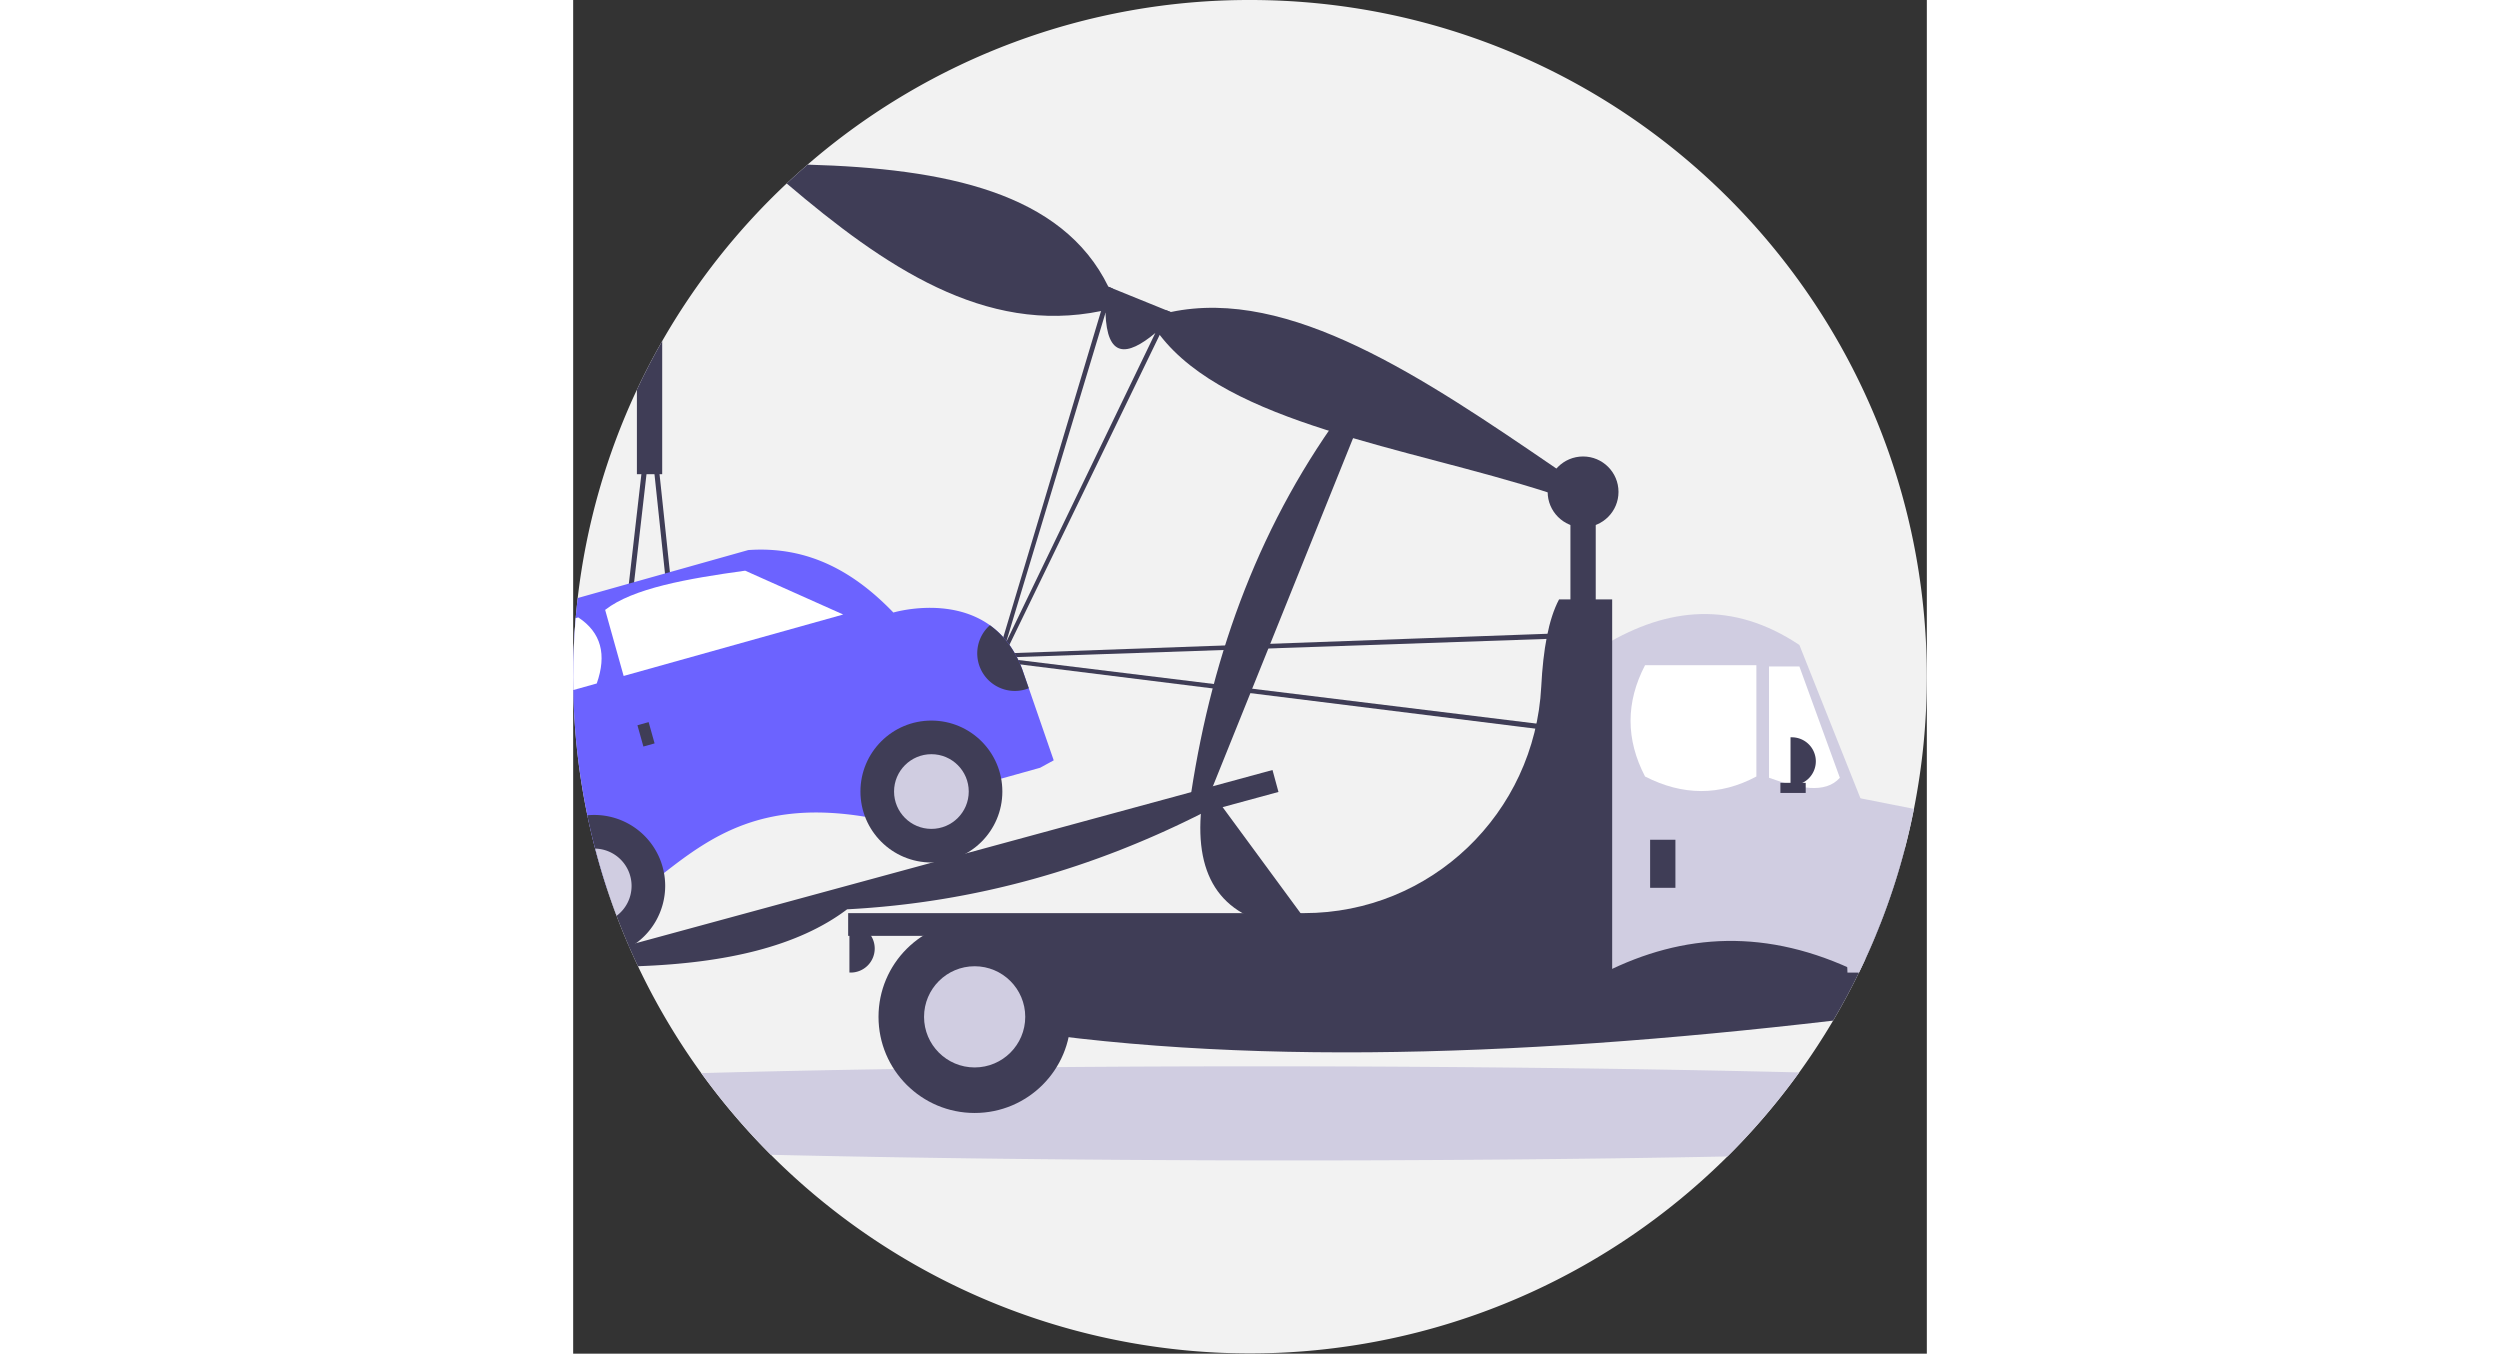 <svg xmlns="http://www.w3.org/2000/svg" data-name="Layer 1" width="773.979" height="419.084" viewBox="0 0 648 648" xmlns:xlink="http://www.w3.org/1999/xlink"><rect x="0" y="0" width="648" height="648" fill="#333333" stroke="none"/><path d="M924,450a325.024,325.024,0,0,1-6.17,63.21q-1.89,9.615-4.36,19.02a319.214,319.214,0,0,1-11.85,36.33q-.945,2.43-1.95,4.84-2.475,6.015-5.19,11.9-1.44,3.15-2.97,6.27-5.715,11.775-12.37,23.01-7.545,12.78-16.22,24.79A324.219,324.219,0,0,1,307.03,588.53q-2.115-4.44-4.08-8.96c-.17-.37-.32-.73-.48-1.1q-3.015-6.945-5.69-14.06-2.4-6.36-4.54-12.86-3.15-9.54-5.71-19.33-2.07-7.89-3.74-15.94a323.417,323.417,0,0,1-6.72-59.96Q275.995,453.17,276,450q0-14.205,1.2-28.1.42-4.83.97-9.62A321.818,321.818,0,0,1,306.51,312.56q5.595-11.925,12.11-23.3a325.1,325.1,0,0,1,59.59-75.44q4.905-4.62,10-9.01A322.676,322.676,0,0,1,600,126C778.94,126,924,271.06,924,450Z" transform="translate(-276 -126)" fill="#f2f2f2"/><rect x="477.39" y="233.047" width="12.11" height="85.984" fill="#3f3d56"/><path d="M765.53,357.96l-.44,1.09L760.97,369.18l-7.58-3.08-10.9-4.42c-67.651-21.715-153.151-32.826-185.72-75.38l-2.12-.86c-13.629,11.308-23.093,11.969-23.83-9.68L528.7,274.9C473.115,286.329,425.045,253.694,378.21,213.82q4.905-4.62,10-9.01c65.845,1.846,121.995,13.27,143.99,58.44l2.13.87,25.59,10.38,2.14.87c56.843-11.987,120.704,31.221,184.63,74.94Z" transform="translate(-276 -126)" fill="#3f3d56"/><path d="M862.92,639.37a323.929,323.929,0,0,1-34.33,40.23C684.54,682.41,510.95,682.06,370.6,678.8a324.343,324.343,0,0,1-33.28-39.1c29.15-.81,60.11-1.45,92.22-1.95q19.065-.315,38.65-.54,19.425-.21,39.23-.38h.01C627.28,635.86,755.48,636.75,862.92,639.37Z" transform="translate(-276 -126)" fill="#d0cde1"/><path d="M913.47,532.23a319.214,319.214,0,0,1-11.85,36.33q-.945,2.43-1.95,4.84h-15.49V532.23Z" transform="translate(-276 -126)" fill="#3f3d56"/><path d="M901.62,568.56q-.945,2.43-1.95,4.84-2.475,6.015-5.19,11.9-1.44,3.15-2.97,6.27-5.715,11.775-12.37,23.01c-154.78,18.034-298.022,22.356-418.82,0V568.56Z" transform="translate(-276 -126)" fill="#3f3d56"/><path d="M894.48,513.84V585.3q-1.44,3.15-2.97,6.27c-43.96-21.463-84.148-18.903-121.77,0V434.74c30.456-18.208,61.437-21.205,93.25,0l29.23,73.41Z" transform="translate(-276 -126)" fill="#d0cde1"/><path d="M789.115,444.426l53.286,0,0,53.286c-17.569,9.385-35.335,9.185-53.286,0Q775.231,471.069,789.115,444.426Z" transform="translate(-276 -126)" fill="#fff"/><path d="M882.366,498.318c-7.003,7.884-19.845,5.062-33.909,0l0-53.286h14.533Z" transform="translate(-276 -126)" fill="#fff"/><rect x="515.537" y="401.988" width="12.11" height="23.01" fill="#3f3d56"/><path d="M858.751,478.941h.606A11.505,11.505,0,0,1,870.861,490.446v0h0a11.505,11.505,0,0,1-11.505,11.505h-.606V478.941Z" transform="translate(-276 -126)" fill="#3f3d56"/><path d="M408.241,568.558h.606a11.505,11.505,0,0,1,11.505,11.505v0h0a11.505,11.505,0,0,1-11.505,11.505h-.606V568.558Z" transform="translate(-276 -126)" fill="#3f3d56"/><path d="M917.83,513.21q-1.89,9.615-4.36,19.02a319.214,319.214,0,0,1-11.85,36.33q-.945,2.43-1.95,4.84-2.475,6.015-5.19,11.9-1.44,3.15-2.97,6.27H886L885.35,573.4l-.17-4.84-1-28.19-1.21-34.04,9.25,1.82Z" transform="translate(-276 -126)" fill="#d0cde1"/><circle cx="192.188" cy="486.762" r="46.02" fill="#3f3d56"/><circle cx="192.188" cy="486.762" r="24.221" fill="#d0cde1"/><path d="M773.372,563.109h-0V412.939H747.94c-5.046,9.51-7.608,23.972-8.52,41.723C736.302,515.325,686.634,563.109,625.89,563.109H407.636v10.899H745.776c.717,7.459,1.446,14.943,2.164,22.404l25.432-0V574.008h0Z" transform="translate(-276 -126)" fill="#3f3d56"/><path d="M613.63,505.11l-26.73,7.27-8.77,2.39c-52.698,26.796-109.318,43.292-170.99,46.52-23.681,17.906-58.387,25.768-100.11,27.24q-2.115-4.44-4.08-8.96c-.17-.37-.32-.73-.48-1.1l3.7-1L448,538.87a.019.019,0,0,0,.03,0l16.21-4.41h.02L610.77,494.6Z" transform="translate(-276 -126)" fill="#3f3d56"/><path d="M576.714,512.837l6.831-5.02,41.959,57.097-6.831,5.02C587.161,566.044,573.322,546.885,576.714,512.837Z" transform="translate(-276 -126)" fill="#3f3d56"/><path d="M646.634,319.782l7.746,3.445L579.585,508.968l-7.746-3.445C582.224,437.909,605.131,375.203,646.634,319.782Z" transform="translate(-276 -126)" fill="#3f3d56"/><rect x="577.906" y="374.74" width="12.11" height="4.844" fill="#3f3d56"/><path d="M757.247,429.625a1.007,1.007,0,0,0-.005-.255,1.201,1.201,0,0,0-1.332-1.072l-7.807.878-274.191,9.913-2.425.267a1.211,1.211,0,0,0-.073,2.395l279.972,34.898a1.213,1.213,0,0,0,1.324-1.094Zm-277.207,11.211,267.619-9.179,7.028-.783-4.262,43.144Z" transform="translate(-276 -126)" fill="#3f3d56"/><path d="M559.92,274.5,554.65,285.44,483.23,433.5l47.59-157.74,3.51-11.64-2.13-.87-3.5,11.65L479.6,438.74l-.52,2.38a1.181,1.181,0,0,0,.6,1.31,1.194,1.194,0,0,0,1.64-.47L556.77,286.3l5.29-10.93Z" transform="translate(-276 -126)" fill="#3f3d56"/><path d="M326.78,442.13,323.27,409l-.96-9.13L317.35,352.99l-3.01-28.49a1.213,1.213,0,0,0-2.41-.01l-3.27,28.5-6,52.4-1.11,9.69-3.21,28L293.87,482.11a.528.528,0,0,0-.01.13,1.214,1.214,0,0,0,1.2,1.22l14.56.14,20.21.19h.01c.04,0,.08-.01.12-.01a1.211,1.211,0,0,0,1.08-1.33Zm-11.98,39.09-5.79-.05-12.58-.12,3.64-31.78v-.01l4-34.88,1.11-9.7L311.11,352.99l1.98-17.3,1.83,17.3,5.03,47.54.96,9.13,3.5,33.13L328.49,481.35Z" transform="translate(-276 -126)" fill="#3f3d56"/><path d="M506.04,489.97l-6.52,3.56-18.63,5.21-15.62,4.38-33.92,9.49-15.62,4.37c-48.548-7.964-73.063,8.8-96.24,26.94l-15.62,4.37-11.63,3.26q-3.15-9.54-5.71-19.33-2.07-7.89-3.74-15.94a323.417,323.417,0,0,1-6.72-59.96Q275.995,453.17,276,450q0-14.205,1.2-28.1.42-4.83.97-9.62l24.49-6.89,2.52-.71,14.77-4.15,2.36-.66,37.49-10.55c28.823-2.036,50.779,10.482,69.48,29.9,0,0,26.62-7.95,46.21,6.08,6.2,4.45,11.69,11.1,15.41,20.91l3.21,9.25Z" transform="translate(-276 -126)" fill="#6c63ff"/><circle cx="171.486" cy="378.91" r="33.967" fill="#3f3d56"/><circle cx="171.486" cy="378.91" r="17.877" fill="#d0cde1"/><path d="M320.05,550.09A34.075,34.075,0,0,1,302.95,579.57c-.17-.37-.32-.73-.48-1.1q-3.015-6.945-5.69-14.06-2.4-6.36-4.54-12.86-3.15-9.54-5.71-19.33-2.07-7.89-3.74-15.94a32.507,32.507,0,0,1,3.29-.16,33.94,33.94,0,0,1,33.97,33.97Z" transform="translate(-276 -126)" fill="#3f3d56"/><path d="M303.96,550.09A17.84,17.84,0,0,1,296.78,564.41q-2.4-6.36-4.54-12.86-3.15-9.54-5.71-19.33A17.866,17.866,0,0,1,303.96,550.09Z" transform="translate(-276 -126)" fill="#d0cde1"/><path d="M405.263,420.164l-105.1,29.418-8.855-31.637c13.233-10.335,39.27-14.934,67.028-18.762Z" transform="translate(-276 -126)" fill="#fff"/><path d="M287.29,453.18l-11.22,3.14Q275.995,453.17,276,450q0-14.205,1.2-28.1l1.24-.35C289.401,428.742,292.172,439.36,287.29,453.18Z" transform="translate(-276 -126)" fill="#fff"/><rect x="308.09" y="472.229" width="5.568" height="10.58" transform="translate(-393.206 -24.532) rotate(-15.637)" fill="#3f3d56"/><path d="M494.105,455.462a17.988,17.988,0,0,1-18.619-30.159c6.2,4.446,11.698,11.095,15.416,20.907Z" transform="translate(-276 -126)" fill="#3f3d56"/><path d="M306.51,312.56q5.595-11.925,12.11-23.3v63.73H306.51Z" transform="translate(-276 -126)" fill="#3f3d56"/><circle cx="483.445" cy="235.47" r="16.955" fill="#3f3d56"/></svg>